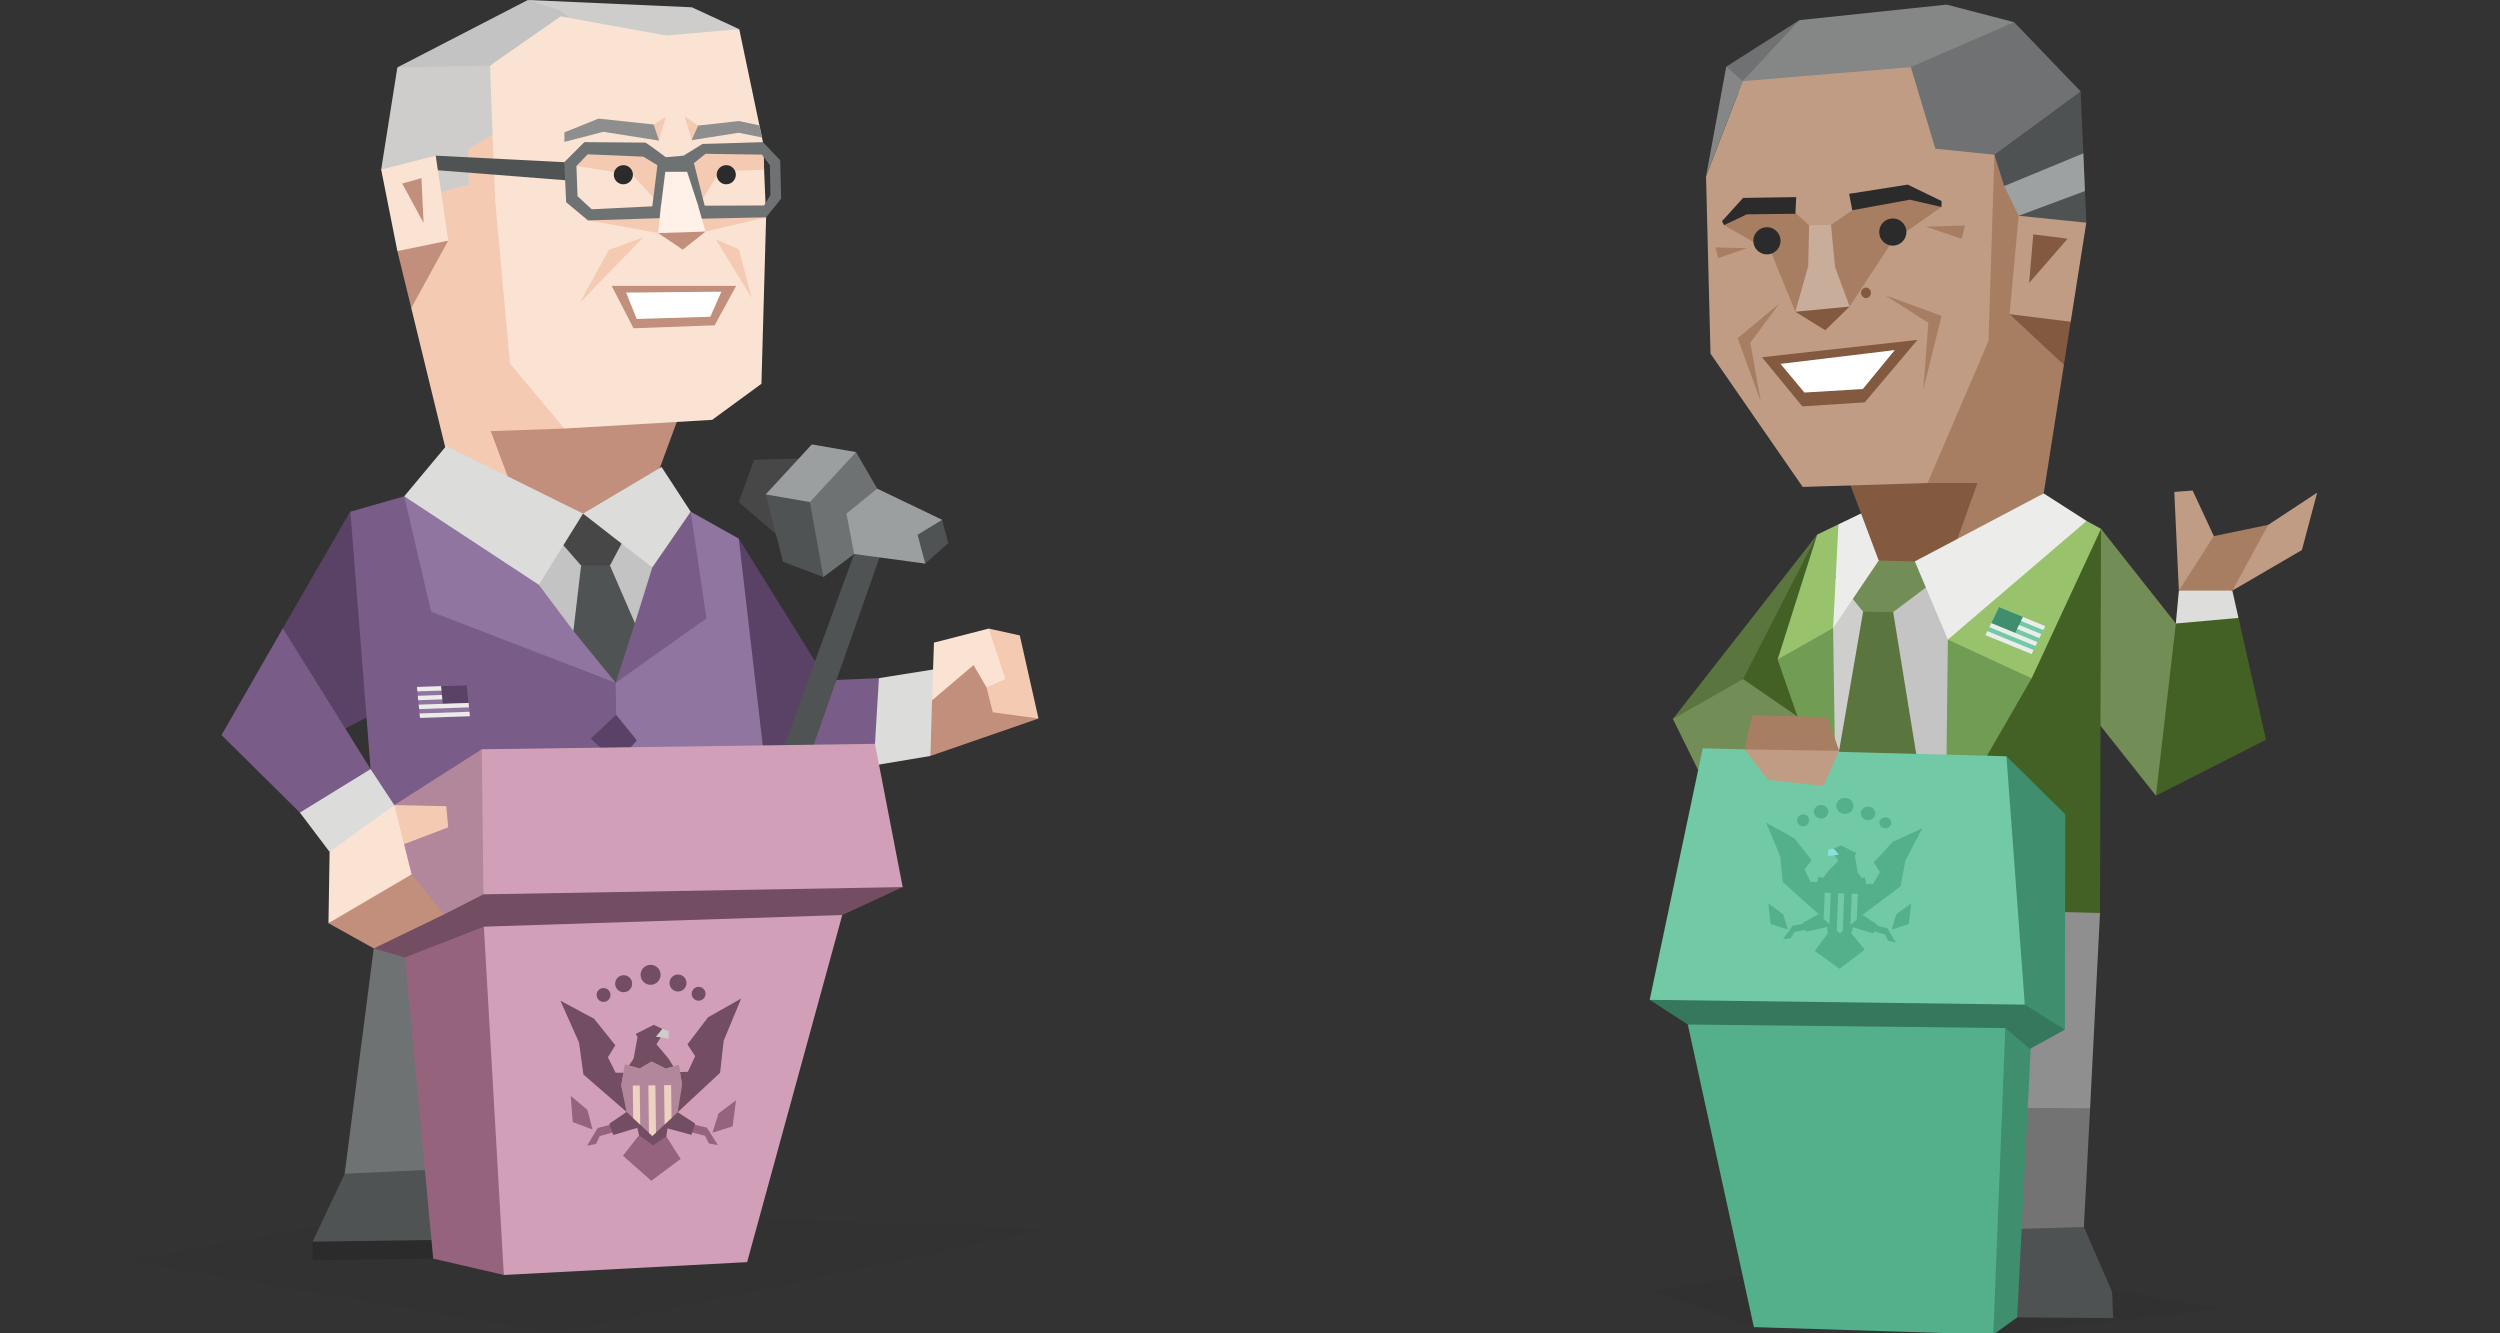 <svg width="375" height="200" viewBox="0 0 375 200" fill="none" xmlns="http://www.w3.org/2000/svg">
<rect x="0" y="0" width="375" height="200" fill="#333333" stroke="none"/>
<g clip-path="url(#clip0)">
<path fill-rule="evenodd" clip-rule="evenodd" d="M313.515 166.23L315 136.95L309.775 129.485L299.6 137.075L301.62 166.175L304.575 173.88L313.515 166.23Z" fill="#8F8F8F"/>
<path opacity="0.15" fill-rule="evenodd" clip-rule="evenodd" d="M247.805 193.65L287.94 187.025L308.505 192.045L333.46 196.37L298.995 200.19L263.08 199.065L247.805 193.65Z" fill="#2B2B2B"/>
<path fill-rule="evenodd" clip-rule="evenodd" d="M313.41 106.765L323.39 119.355L328.895 107.595L326.375 93.525L315.155 79.325L306.7 92.395L313.41 106.765Z" fill="#738D57"/>
<path fill-rule="evenodd" clip-rule="evenodd" d="M312.585 184.04L316.815 193.8L315.315 194.59L300.04 194.72L298.75 194.04L301.775 184.365L310.195 176.355L312.585 184.04Z" fill="#4F5253"/>
<path fill-rule="evenodd" clip-rule="evenodd" d="M313.515 166.23L312.585 184.04L307.155 184.205L301.775 184.37L301.62 166.175L313.515 166.23Z" fill="#737373"/>
<path fill-rule="evenodd" clip-rule="evenodd" d="M297.595 197.57L316.965 197.715L316.815 193.8L297.45 193.655L297.595 197.57Z" fill="#4F5253"/>
<path fill-rule="evenodd" clip-rule="evenodd" d="M275.045 98.895L272.585 80.18L250.935 107.845L267.51 120.365L275.045 98.895Z" fill="#5A753D"/>
<path fill-rule="evenodd" clip-rule="evenodd" d="M295.525 87.27C295.525 87.27 295.525 87.3 295.5 87.315C295.475 87.33 295.5 87.25 295.525 87.27ZM277 122.23L281.265 127.035L299.39 124.5C299.39 124.5 297.61 108.33 296.46 97.3V97.25V97.03L296.435 96.76L296.405 96.495L296.38 96.25C295.835 91.005 295.465 87.175 295.555 87.29C295.455 87.165 293.115 84.085 289.62 84.67C287.67 85 284.93 89.17 282.97 89.605L283.82 90.34C280.045 91.21 276.82 91.92 276.82 91.92L276.975 115.64L276.91 116.205L276.98 116.31L277 122.23Z" fill="#C4C4C4"/>
<path fill-rule="evenodd" clip-rule="evenodd" d="M268.61 121.18L272.975 125.585L274.215 125.63L275.215 126.515L275.165 125.665L280.665 125.86L280.615 121.68L281.615 90.615V90.355H281.58H281.54L281.49 90.33L281.435 90.3L281.37 90.27L281.3 90.23L281.22 90.185L281.135 90.14L281.04 90.09L280.94 90.04L280.835 89.98L280.72 89.925L280.605 89.865L280.48 89.8L280.35 89.735L280.22 89.665L280.08 89.59L279.94 89.52L279.795 89.445L279.645 89.365L279.495 89.285L279.34 89.205L279.18 89.125L279 89L278.84 88.92L278.675 88.835L278.51 88.75L278.34 88.665L278.175 88.58L278.005 88.495L277.835 88.41L277.67 88.325L277.5 88.245L277.33 88.16L277.165 88.075L277 87.99L276.84 87.91L276.68 87.83L276.515 87.75L276.355 87.67L276.2 87.595L276.045 87.52L275.895 87.45L275.75 87.38L275.61 87.31L275.47 87.245L275.335 87.185L275.205 87.125L275.08 87.065L274.96 87.01L274.84 86.96L274.73 86.915L274.625 86.87L274.525 86.83L274.435 86.795L274.35 86.765L274.27 86.735L274.2 86.71H274.14H274.08H274.035C274.021 86.705 274.005 86.705 273.99 86.71H273.94H273.89L273.83 86.745C273.795 86.78 273.75 86.815 273.71 86.86L273.64 86.935L273.575 87.02L273.5 87.115C273.4 87.25 273.295 87.41 273.185 87.615L273.015 87.905L272.835 88.22L272.745 88.385L272.65 88.56L272.46 88.93L272.27 89.315L272.17 89.515L271.975 89.92L271.775 90.34L271.68 90.555L271.385 91.2C271.22 91.56 271.06 91.92 270.91 92.27L270.815 92.48L270.725 92.685L270.64 92.89L270.475 93.285L270.085 94.2C269.685 95.155 269.425 95.81 269.425 95.81L268.61 121.18Z" fill="#CECECD"/>
<path fill-rule="evenodd" clip-rule="evenodd" d="M269.655 123.36L272.13 124L291.855 124.09L293.045 126.085L291.805 128.4L271.98 127.86L269.655 123.36Z" fill="#2B2B2B"/>
<path fill-rule="evenodd" clip-rule="evenodd" d="M295.275 110.06L291.855 124.09L291.805 128.4L304.235 136.665L315 136.95L315.15 79.325L295.275 110.06Z" fill="#446125"/>
<path fill-rule="evenodd" clip-rule="evenodd" d="M272.585 80.18L261.46 101.87L265.14 124.405L271.98 127.86L272.13 124L272.585 80.18Z" fill="#446125"/>
<path fill-rule="evenodd" clip-rule="evenodd" d="M281.35 88.765L279.465 91.765L275.25 116.19L280.655 121.685L287.89 115.915L283.975 91.81L281.35 88.765Z" fill="#5A753D"/>
<path fill-rule="evenodd" clip-rule="evenodd" d="M273.43 92.38L274.965 94.2L275.41 124.07L266.645 98.92L273.43 92.38Z" fill="#709D53"/>
<path fill-rule="evenodd" clip-rule="evenodd" d="M276.9 83.755L275.77 78.65L272.585 80.18L266.645 98.92L274.965 94.2L276.9 83.755Z" fill="#99C26D"/>
<path fill-rule="evenodd" clip-rule="evenodd" d="M292.25 89.675L292.18 95.94L296.32 102.845L304.745 101.75L315.155 79.325L312.995 78.145L292.25 89.675Z" fill="#99C26D"/>
<path fill-rule="evenodd" clip-rule="evenodd" d="M275.255 86.545L279.465 91.765L283.975 91.81L291.76 85.955L279.565 80.915L275.255 86.545Z" fill="#738D57"/>
<path fill-rule="evenodd" clip-rule="evenodd" d="M283.75 83.24L281.81 84.085L274.965 94.2L275.77 78.65L279.97 76.625L283.75 83.24Z" fill="#ECECEB"/>
<path fill-rule="evenodd" clip-rule="evenodd" d="M275.74 67.925L281.81 84.085L287.225 84.205L289.005 84.61L299.285 78.62L303.755 64.22L275.74 67.925Z" fill="#835940"/>
<path fill-rule="evenodd" clip-rule="evenodd" d="M289.135 72.45L296.625 72.455L291.87 85.69L306.555 74.01L309.585 54.725L306.28 14.61L292.265 19.28L289.135 72.45Z" fill="#A77E62"/>
<path fill-rule="evenodd" clip-rule="evenodd" d="M306.625 45.375L301.44 47.13L309.585 54.725L310.605 48.26L306.625 45.375Z" fill="#835940"/>
<path fill-rule="evenodd" clip-rule="evenodd" d="M307.93 28.63L312.945 33.405L310.605 48.26L301.44 47.13L302.795 32.365L307.93 28.63Z" fill="#C09C84"/>
<path fill-rule="evenodd" clip-rule="evenodd" d="M301.585 11.8L312.1 13.715L312.945 33.405L302.795 32.365L306.595 27.685L300.625 27.91L299.16 23.21L301.585 11.8Z" fill="#4F5253"/>
<path fill-rule="evenodd" clip-rule="evenodd" d="M312.5 23L312.74 28.66L302.795 32.365L300.625 27.91L312.5 23Z" fill="#9DA1A2"/>
<path fill-rule="evenodd" clip-rule="evenodd" d="M302.115 3.325L312.1 13.715L299.16 23.21L290.3 25.255L284.79 19.885L281.645 10.48L288.77 5.855L302.115 3.325Z" fill="#6F7173"/>
<path fill-rule="evenodd" clip-rule="evenodd" d="M259.75 14L260.67 10.345L269.95 3.015L291.995 0.69L293.15 5.13L286.625 10.065L259.75 14Z" fill="#858686"/>
<path fill-rule="evenodd" clip-rule="evenodd" d="M260 11.74L258.935 10L269.935 3L261.405 12.175L260 11.74Z" fill="#6F7173"/>
<path fill-rule="evenodd" clip-rule="evenodd" d="M291.995 0.69L302.115 3.325L286.625 10.065L291.995 0.69Z" fill="#858686"/>
<path fill-rule="evenodd" clip-rule="evenodd" d="M255.905 26.465L256.575 53.04L270.405 73.04L289.135 72.45L298.275 51.145L299.16 23.21L290.3 22.305L286.625 10.065L261.405 12.175L255.905 26.465Z" fill="#C09C84"/>
<path fill-rule="evenodd" clip-rule="evenodd" d="M255.905 26.465L261.405 12.175L258.935 10L255.905 26.465Z" fill="#858686"/>
<path fill-rule="evenodd" clip-rule="evenodd" d="M304.99 35.155L310.14 35.805L304.37 42.44L304.99 35.155Z" fill="#835940"/>
<path fill-rule="evenodd" clip-rule="evenodd" d="M306.55 74.01L287.225 84.205L292.18 95.94L312.995 78.145L306.55 74.01Z" fill="#ECECEB"/>
<path fill-rule="evenodd" clip-rule="evenodd" d="M292.18 95.94L291.855 124.09L304.745 101.75L292.18 95.94Z" fill="#709D53"/>
<path fill-rule="evenodd" clip-rule="evenodd" d="M299.865 91.08L306.79 93.92L304.74 98.11L297.815 95.27L299.865 91.08Z" fill="#72C9A6"/>
<path fill-rule="evenodd" clip-rule="evenodd" d="M303.445 92.545L299.865 91.08L298.695 93.475L302.275 94.94L303.445 92.545Z" fill="#3F8F6F"/>
<path fill-rule="evenodd" clip-rule="evenodd" d="M303.445 92.545L306.79 93.92L306.495 94.515L303.15 93.145L303.445 92.545Z" fill="#ECECEB"/>
<path fill-rule="evenodd" clip-rule="evenodd" d="M302.565 94.345L305.91 95.715L306.205 95.115L302.86 93.745L302.565 94.345Z" fill="#ECECEB"/>
<path fill-rule="evenodd" clip-rule="evenodd" d="M298.405 94.075L305.325 96.91L305.62 96.315L298.695 93.475L298.405 94.075Z" fill="#ECECEB"/>
<path fill-rule="evenodd" clip-rule="evenodd" d="M297.815 95.27L304.74 98.11L305.035 97.51L298.11 94.67L297.815 95.27Z" fill="#ECECEB"/>
<path fill-rule="evenodd" clip-rule="evenodd" d="M261.46 101.87L250.935 107.845L259.015 124.205L269.59 107.45L261.46 101.87Z" fill="#738D57"/>
<path fill-rule="evenodd" clip-rule="evenodd" d="M339.895 110.955L323.39 119.355L326.375 93.525L331.185 91.635L335.77 92.685L339.895 110.955Z" fill="#446125"/>
<path fill-rule="evenodd" clip-rule="evenodd" d="M326.83 88.59L326.375 93.525L335.77 92.685L334.85 88.59L330.5 87.335L326.83 88.59Z" fill="#DDDDDC"/>
<path fill-rule="evenodd" clip-rule="evenodd" d="M326.145 73.79L326.83 88.59L331.3 85.865L332.075 80.415L328.895 73.58L326.145 73.79Z" fill="#C09C84"/>
<path fill-rule="evenodd" clip-rule="evenodd" d="M339.665 81.77L334.85 88.59H326.83L332.075 80.415L340.24 78.725L339.665 81.77Z" fill="#A77E62"/>
<path fill-rule="evenodd" clip-rule="evenodd" d="M347.575 73.895L340.24 78.725L334.85 88.59L345.285 82.505L347.575 73.895Z" fill="#C09C84"/>
<path fill-rule="evenodd" clip-rule="evenodd" d="M294.53 143.08L272.13 184.865L273.77 166.85L281.69 139.075L285.625 134.84L294.53 143.08Z" fill="#474747"/>
<path fill-rule="evenodd" clip-rule="evenodd" d="M305.895 131.595L302.58 197.61L298.995 200.19L297.18 190.62L299.815 132.35L301.9 129.58L304.28 129.565L305.895 131.595Z" fill="#3F8F6F"/>
<path fill-rule="evenodd" clip-rule="evenodd" d="M295.885 127.89L300.795 154.21L298.995 200.19L263.08 199.065L253.17 153.675L258.755 152.46L295.885 127.89Z" fill="#54B08B"/>
<path fill-rule="evenodd" clip-rule="evenodd" d="M304.495 157.335L309.735 154.45L303.815 148.565L250.185 148.195L247.455 149.975L253.17 153.675L300.795 154.21L304.495 157.335Z" fill="#35785D"/>
<path fill-rule="evenodd" clip-rule="evenodd" d="M309.785 122.15L300.965 113.44L298.64 119.115L303.72 150.695L309.735 154.45L309.785 122.15Z" fill="#3F8F6F"/>
<path fill-rule="evenodd" clip-rule="evenodd" d="M255.41 112.245L247.455 149.975L303.72 150.695L300.965 113.44L255.41 112.245Z" fill="#72C9A6"/>
<path fill-rule="evenodd" clip-rule="evenodd" d="M261.685 112.41L265.155 116.975L273.515 117.885L275.87 112.62L269.215 110.24L261.685 112.41Z" fill="#C09C84"/>
<path fill-rule="evenodd" clip-rule="evenodd" d="M262.84 107.295L274.11 107.555L275.87 112.62L261.685 112.41L262.84 107.295Z" fill="#A77E62"/>
<path fill-rule="evenodd" clip-rule="evenodd" d="M271.19 138.41L268.92 138.84L267.43 140.88L268.605 140.72L269.135 139.815L271.49 139.32L271.19 138.41Z" fill="#54B08B"/>
<path fill-rule="evenodd" clip-rule="evenodd" d="M273.43 136.325C273.265 136.325 272.765 137.115 272.765 137.115L270.46 138.405L270.895 139.77C270.895 139.77 275.2 138.77 275.435 138.77C275.67 138.77 273.435 136.3 273.435 136.3" fill="#54B08B"/>
<path fill-rule="evenodd" clip-rule="evenodd" d="M274.515 139.82L274.155 140.01L272.215 142.645L275.94 145.33L279.705 142.44L277.69 139.965L274.515 139.82Z" fill="#54B08B"/>
<path fill-rule="evenodd" clip-rule="evenodd" d="M274 138.79L274.16 140.01L275.87 141.115L277.695 139.965L278.105 138.575C278.105 138.575 274.03 138.495 274.105 138.43C274.18 138.365 274.01 138.79 274.01 138.79" fill="#54B08B"/>
<path fill-rule="evenodd" clip-rule="evenodd" d="M280.85 138.635L283.075 139.23L284.39 141.37L283.225 141.125L282.775 140.185L280.47 139.525L280.85 138.635Z" fill="#54B08B"/>
<path fill-rule="evenodd" clip-rule="evenodd" d="M278.79 136.395C278.955 136.395 279.39 137.23 279.39 137.23L281.575 138.685L281.025 140.02C281.025 140.02 276.815 138.73 276.585 138.72C276.355 138.71 278.79 136.395 278.79 136.395" fill="#54B08B"/>
<path fill-rule="evenodd" clip-rule="evenodd" d="M279.715 132.59L280.945 132.61L281.99 130.805L281.07 129.355L283.92 126.27L288.34 124.24L285.785 129.15L285.11 132.92L279.39 137.23L279.205 135.24L279.715 132.59Z" fill="#54B08B"/>
<path fill-rule="evenodd" clip-rule="evenodd" d="M272.805 132.34L271.58 132.275L270.685 130.4L271.73 129.02L269.155 125.74L264.92 123.4L267.045 128.475L267.4 132.285L272.765 137.115L273.09 135.025L272.805 132.34Z" fill="#54B08B"/>
<path fill-rule="evenodd" clip-rule="evenodd" d="M275.12 130.235L274.16 130.74L273.19 132.055L278.73 132.65L279.245 131.72L278.655 130.865L277.535 129.86L275.12 130.235Z" fill="#54B08B"/>
<path fill-rule="evenodd" clip-rule="evenodd" d="M275.135 127.715L275.035 127.26L276.155 126.81L278.485 127.955L278.225 128.29L278.655 130.865L277.42 130.425L276.49 130.735L275.735 130.43L274.16 130.74L275.74 129.11L275.125 128.145L275.135 127.715Z" fill="#54B08B"/>
<path fill-rule="evenodd" clip-rule="evenodd" d="M272.885 133.105L272.28 133.855L272.765 137.115L275.965 140.005L279.39 137.23L280.175 134.125L278.88 133.075L272.885 133.105Z" fill="#54B08B"/>
<path fill-rule="evenodd" clip-rule="evenodd" d="M277.57 138.71L278.51 137.945L278.69 133.72L277.785 133.69L277.57 138.71ZM275.5 139.58L275.97 140.005L276.405 139.655L276.66 133.655L275.755 133.62L275.5 139.58ZM273.545 137.81L274.415 138.6L274.63 133.575L273.725 133.545L273.545 137.81Z" fill="#72C9A6"/>
<path fill-rule="evenodd" clip-rule="evenodd" d="M272.77 131.485L272.28 133.855L280.175 134.14V134.125L279.76 131.605L277.84 132.04L276.325 131.17L274.46 131.96L272.77 131.485Z" fill="#54B08B"/>
<path fill-rule="evenodd" clip-rule="evenodd" d="M275.035 127.26L274.205 127.49L274.19 128.4L275.84 128.205L275.035 127.26Z" fill="#8CE0DC"/>
<path fill-rule="evenodd" clip-rule="evenodd" d="M273.205 120.755C273.343 120.754 273.481 120.78 273.609 120.832C273.737 120.884 273.854 120.962 273.952 121.059C274.05 121.157 274.128 121.273 274.181 121.401C274.234 121.529 274.261 121.667 274.26 121.805C274.234 122.083 274.101 122.34 273.887 122.521C273.674 122.701 273.399 122.791 273.12 122.77C272.841 122.771 272.573 122.662 272.374 122.466C272.176 122.27 272.063 122.004 272.06 121.725C272.085 121.445 272.22 121.187 272.434 121.006C272.648 120.824 272.925 120.734 273.205 120.755V120.755ZM280.25 121.01C280.112 120.998 279.973 121.014 279.84 121.056C279.708 121.099 279.586 121.166 279.48 121.256C279.374 121.346 279.287 121.455 279.223 121.579C279.16 121.702 279.121 121.837 279.11 121.975C279.11 122.113 279.137 122.25 279.19 122.377C279.244 122.505 279.321 122.62 279.42 122.717C279.518 122.815 279.634 122.891 279.762 122.943C279.89 122.995 280.027 123.021 280.165 123.02C280.444 123.042 280.72 122.953 280.934 122.772C281.147 122.592 281.281 122.334 281.305 122.055C281.306 121.916 281.28 121.778 281.227 121.65C281.175 121.521 281.097 121.404 280.999 121.306C280.901 121.208 280.784 121.13 280.655 121.078C280.527 121.025 280.389 120.999 280.25 121V121.01ZM282.835 122.595C282.606 122.578 282.38 122.652 282.205 122.801C282.03 122.95 281.92 123.161 281.9 123.39C281.9 123.503 281.922 123.615 281.966 123.719C282.01 123.823 282.074 123.917 282.154 123.996C282.235 124.076 282.33 124.138 282.435 124.18C282.54 124.221 282.652 124.242 282.765 124.24C282.993 124.258 283.219 124.185 283.393 124.037C283.567 123.889 283.676 123.678 283.695 123.45C283.695 123.337 283.673 123.226 283.629 123.122C283.586 123.018 283.523 122.923 283.443 122.844C283.363 122.764 283.268 122.701 283.164 122.659C283.059 122.616 282.948 122.594 282.835 122.595V122.595ZM270.5 122.155C270.613 122.154 270.724 122.176 270.829 122.219C270.933 122.261 271.028 122.324 271.108 122.404C271.188 122.483 271.251 122.578 271.294 122.682C271.338 122.786 271.36 122.897 271.36 123.01C271.369 123.191 271.323 123.371 271.228 123.526C271.132 123.68 270.993 123.803 270.827 123.876C270.661 123.95 270.477 123.972 270.298 123.939C270.12 123.906 269.955 123.82 269.826 123.692C269.698 123.564 269.611 123.4 269.577 123.222C269.543 123.044 269.564 122.859 269.637 122.693C269.71 122.527 269.831 122.386 269.985 122.29C270.139 122.194 270.319 122.147 270.5 122.155V122.155ZM276.785 119.69C276.948 119.689 277.11 119.72 277.261 119.781C277.412 119.843 277.549 119.933 277.665 120.048C277.78 120.163 277.872 120.3 277.935 120.45C277.998 120.601 278.03 120.762 278.03 120.925C278.002 121.256 277.844 121.561 277.591 121.776C277.338 121.991 277.011 122.096 276.68 122.07C276.517 122.071 276.355 122.039 276.204 121.977C276.053 121.915 275.916 121.824 275.8 121.709C275.684 121.593 275.592 121.456 275.53 121.306C275.467 121.155 275.435 120.993 275.435 120.83C275.464 120.501 275.622 120.197 275.874 119.984C276.125 119.771 276.451 119.665 276.78 119.69H276.785Z" fill="#54B08B"/>
<path fill-rule="evenodd" clip-rule="evenodd" d="M265.24 135.505L265.59 138.605L268.185 139.43L267.46 137.115L265.24 135.505Z" fill="#54B08B"/>
<path fill-rule="evenodd" clip-rule="evenodd" d="M286.68 135.505L286.325 138.605L283.735 139.43L284.46 137.115L286.68 135.505Z" fill="#54B08B"/>
<path fill-rule="evenodd" clip-rule="evenodd" d="M262.04 30.74L258.605 33.77L265.655 37.835L269.295 46.76L272.715 42.845L277.445 45.98L283.84 36.215L291.225 31.05L285.73 28.815L277.845 31.535L274.645 33.725L273.425 35.615L271.365 33.81L269.31 31.92L262.04 30.74Z" fill="#A77E62"/>
<path fill-rule="evenodd" clip-rule="evenodd" d="M271.02 44.73L269.295 46.76L273.79 49.545L277.445 45.98L271.02 44.73Z" fill="#835940"/>
<path fill-rule="evenodd" clip-rule="evenodd" d="M264.3 53.585L270.345 60.955L279.71 60.355L287.625 50.98L264.3 53.585Z" fill="#835940"/>
<path fill-rule="evenodd" clip-rule="evenodd" d="M277.365 29.075L277.845 31.535L286.475 29.955L291.225 31.05V30.15L286.145 27.69L277.365 29.075Z" fill="#2B2B2B"/>
<path fill-rule="evenodd" clip-rule="evenodd" d="M269.435 29.565L261.465 29.685L258.3 33.18L258.605 33.77L262.025 32.15L269.305 32.065L269.435 29.565Z" fill="#2B2B2B"/>
<path fill-rule="evenodd" clip-rule="evenodd" d="M271.365 33.81L271.235 39.92L269.295 46.76L277.445 45.98L275.26 40.065L274.645 33.725L271.365 33.81Z" fill="#C9AD9B"/>
<path fill-rule="evenodd" clip-rule="evenodd" d="M267.075 54.58L284.22 52.51L279.42 58.355L270.66 58.88L267.075 54.58Z" fill="white"/>
<path fill-rule="evenodd" clip-rule="evenodd" d="M282.77 44.285L289.25 48.42L288.5 58.435L291.23 47.375L282.77 44.285Z" fill="#A77E62"/>
<path fill-rule="evenodd" clip-rule="evenodd" d="M266.865 45.575L262.55 51.405L264.12 60.26L260.64 50.72L266.865 45.575Z" fill="#A77E62"/>
<path fill-rule="evenodd" clip-rule="evenodd" d="M279.9 43.125C280.102 43.141 280.29 43.232 280.428 43.381C280.565 43.53 280.642 43.725 280.642 43.928C280.642 44.13 280.565 44.325 280.428 44.474C280.29 44.623 280.102 44.714 279.9 44.73C279.698 44.714 279.51 44.623 279.372 44.474C279.235 44.325 279.158 44.13 279.158 43.928C279.158 43.725 279.235 43.53 279.372 43.381C279.51 43.232 279.698 43.141 279.9 43.125Z" fill="#835940"/>
<path fill-rule="evenodd" clip-rule="evenodd" d="M265.045 34.08C265.448 34.081 265.843 34.202 266.178 34.427C266.512 34.652 266.773 34.971 266.927 35.344C267.08 35.717 267.12 36.127 267.04 36.523C266.96 36.918 266.765 37.281 266.479 37.566C266.193 37.851 265.829 38.044 265.433 38.122C265.037 38.2 264.627 38.158 264.255 38.003C263.882 37.847 263.564 37.585 263.341 37.249C263.118 36.913 262.999 36.519 263 36.115C263 35.575 263.214 35.058 263.596 34.676C263.978 34.294 264.495 34.08 265.035 34.08" fill="#2B2B2B"/>
<path fill-rule="evenodd" clip-rule="evenodd" d="M283.915 32.765C284.319 32.764 284.714 32.883 285.05 33.107C285.386 33.331 285.649 33.649 285.804 34.022C285.959 34.395 285.999 34.806 285.921 35.202C285.842 35.598 285.648 35.962 285.362 36.248C285.077 36.533 284.713 36.727 284.317 36.806C283.92 36.885 283.51 36.844 283.137 36.689C282.764 36.534 282.445 36.272 282.222 35.935C281.998 35.599 281.879 35.204 281.88 34.8C281.881 34.261 282.096 33.744 282.477 33.362C282.859 32.981 283.376 32.766 283.915 32.765" fill="#2B2B2B"/>
<path fill-rule="evenodd" clip-rule="evenodd" d="M288.87 34L294.765 33.825L294.245 35.82L288.87 34Z" fill="#A77E62"/>
<path fill-rule="evenodd" clip-rule="evenodd" d="M262.05 37.24L257.305 37.1L257.725 38.705L262.05 37.24Z" fill="#A77E62"/>
</g>
<path fill-rule="evenodd" clip-rule="evenodd" d="M103.78 1.095L79.175 0L84.095 2.46L99.265 6.97L110.885 4.375L103.78 1.095Z" fill="#CECDCC"/>
<path opacity="0.1" fill-rule="evenodd" clip-rule="evenodd" d="M18.795 189.125L83.225 200L157.205 184.37L113.875 182.71L48.025 183.84L18.795 189.125Z" fill="#2B2B2B"/>
<path fill-rule="evenodd" clip-rule="evenodd" d="M113.12 68.965L119.815 68.78L116.38 80.105L110.815 75.31L113.12 68.965Z" fill="#474748"/>
<path fill-rule="evenodd" clip-rule="evenodd" d="M125.475 101.995L131.84 101.72L141.145 110.435L131.46 114.68L119.35 118.775L119.755 111.65L125.475 101.995Z" fill="#795D88"/>
<path fill-rule="evenodd" clip-rule="evenodd" d="M110.815 80.79L109.375 83.965L113.435 118.46L116.87 120.88L123.565 101.27L110.815 80.79Z" fill="#594265"/>
<path fill-rule="evenodd" clip-rule="evenodd" d="M46.885 186.25L53.13 187.985L69.62 186.89L64.08 174.8L56.305 174.34L51.7 176.06L46.885 186.25Z" fill="#4F5353"/>
<path fill-rule="evenodd" clip-rule="evenodd" d="M68.595 188.735L46.885 189.05V186.25L68.56 185.94L69.62 186.89L68.595 188.735Z" fill="#2B2B2B"/>
<path fill-rule="evenodd" clip-rule="evenodd" d="M51.7 176.06L64.125 175.48L69.105 143.815L56.305 140.375L51.7 176.06Z" fill="#6F7273"/>
<path fill-rule="evenodd" clip-rule="evenodd" d="M75.575 191.245L64.98 188.79L60.735 143.615L62.075 142.56L79.71 131.74L81.28 188.095L75.575 191.245Z" fill="#95637C"/>
<path fill-rule="evenodd" clip-rule="evenodd" d="M112.065 189.32L75.575 191.245L72.58 139L79.09 136.79L124.32 135.24L126.34 137.255L112.065 189.32Z" fill="#D1A0B8"/>
<path fill-rule="evenodd" clip-rule="evenodd" d="M60.735 143.615L72.58 139L126.34 137.255L135.405 133.065L132.52 129.605L72.745 121.05L56.065 142.26L60.735 143.615Z" fill="#734D61"/>
<path fill-rule="evenodd" clip-rule="evenodd" d="M116.87 120.88L119.505 118.985L131.93 83.615L130.715 81.655L128.12 83.1L115.195 118.555L116.87 120.88Z" fill="#4F5353"/>
<path fill-rule="evenodd" clip-rule="evenodd" d="M131.58 73.295L127.01 75.195L125.67 79.06L128.12 83.1L138.79 84.54L141.32 77.97L131.58 73.295Z" fill="#9B9FA0"/>
<path fill-rule="evenodd" clip-rule="evenodd" d="M128.405 67.815L124.655 68.965L119.18 74.735L121.195 82.81L123.505 86.56L128.12 83.1L126.965 77.04L131.58 73.295L128.405 67.815Z" fill="#6F7273"/>
<path fill-rule="evenodd" clip-rule="evenodd" d="M117.45 84.25L123.505 86.56L121.485 75.31L118.6 73.58L114.855 74.16L117.45 84.25Z" fill="#4F5353"/>
<path fill-rule="evenodd" clip-rule="evenodd" d="M121.775 66.66L114.855 74.16L121.485 75.31L128.405 67.815L121.775 66.66Z" fill="#9B9FA0"/>
<path fill-rule="evenodd" clip-rule="evenodd" d="M52.565 76.67L42.42 94.25L36.585 111.48L48.995 110.76L54.98 107.625L57.175 90.31L52.565 76.67Z" fill="#594265"/>
<path fill-rule="evenodd" clip-rule="evenodd" d="M33.23 110.26L44.985 121.89L51.285 127.365L55.585 115.365L42.42 94.25L33.23 110.26Z" fill="#795D88"/>
<path fill-rule="evenodd" clip-rule="evenodd" d="M52.56 76.755L56.53 127.38L75.345 119.15L94.665 119.435V104.73L92.81 101.01L67.555 89.73L60.635 74.445L52.56 76.755Z" fill="#795D88"/>
<path fill-rule="evenodd" clip-rule="evenodd" d="M103.605 76.755L110.815 80.79L115.195 118.555L112.835 120.59L94.665 119.435L92.555 117.355L92.355 102.42L102.45 89.73L103.605 76.755Z" fill="#8F759F"/>
<path fill-rule="evenodd" clip-rule="evenodd" d="M88.61 110.785L92.42 107.215L95.53 111.075L92.52 114.425L88.61 110.785Z" fill="#594265"/>
<path fill-rule="evenodd" clip-rule="evenodd" d="M64.67 91.75L60.635 74.445L82.55 84.25L92.355 102.42L64.67 91.75Z" fill="#8F759F"/>
<path fill-rule="evenodd" clip-rule="evenodd" d="M105.965 92.75L92.355 102.42L95.82 83.1L103.605 76.755L105.965 92.75Z" fill="#795D88"/>
<path fill-rule="evenodd" clip-rule="evenodd" d="M80.82 87.715L81.11 82.52L84.86 80.5L92.645 80.79L95.53 81.37L97.84 85.12L95.24 93.48L86.01 94.635L80.82 87.715Z" fill="#C3C3C3"/>
<path fill-rule="evenodd" clip-rule="evenodd" d="M92.355 102.42L86.01 94.635L87.165 84.83L89.76 83.675L91.495 84.83L95.24 93.48L92.355 102.42Z" fill="#4F5353"/>
<path fill-rule="evenodd" clip-rule="evenodd" d="M68.515 61.775L71.795 71.345L87.65 77.355L98.455 71.6L101.52 63.285L105.83 55.53L81.71 46.82L68.515 61.775Z" fill="#C18F7C"/>
<path fill-rule="evenodd" clip-rule="evenodd" d="M83.13 80.215L87.165 84.83H91.495L94.09 79.925L87.455 77.04L83.13 80.215Z" fill="#474748"/>
<path fill-rule="evenodd" clip-rule="evenodd" d="M61.69 46.205L67.16 68.64L77.32 74.565L73.61 64.67L84.66 64.28L76.99 30.34L75.215 19.405L63.985 20.025L61.69 46.205Z" fill="#F4CAB2"/>
<path fill-rule="evenodd" clip-rule="evenodd" d="M63.905 29.44L70.32 27.645L70.235 22.36L75.215 19.405L73.495 9.84L71.66 6.97L59.605 10.11L57.175 25.435L63.905 29.44Z" fill="#CECDCC"/>
<path fill-rule="evenodd" clip-rule="evenodd" d="M61.69 46.205L67.23 36.09H62.66L59.605 37.665L61.69 46.205Z" fill="#C18F7C"/>
<path fill-rule="evenodd" clip-rule="evenodd" d="M57.175 25.435L65.365 23.35L67.23 36.09L59.605 37.665L57.175 25.435Z" fill="#FBE3D4"/>
<path fill-rule="evenodd" clip-rule="evenodd" d="M60.33 27.53L63.22 26.71L63.535 33.435L60.33 27.53Z" fill="#C18F7C"/>
<path fill-rule="evenodd" clip-rule="evenodd" d="M79.175 0L59.605 10.11L73.495 9.84L81.365 6.285L85.19 2.46L83.825 1.505L79.175 0Z" fill="#C3C3C3"/>
<path fill-rule="evenodd" clip-rule="evenodd" d="M76.495 54.53L84.66 64.28L106.83 62.975L114.215 57.565L114.915 32.6L114.44 21.32L110.885 4.375L99.95 5.33L84.095 2.46L73.495 9.84L74.255 29.795L76.495 54.53Z" fill="#FBE3D4"/>
<path fill-rule="evenodd" clip-rule="evenodd" d="M96.145 19.095L98.855 21.095L99.87 17.53L98.045 18.675L96.145 19.095Z" fill="#F4CAB2"/>
<path fill-rule="evenodd" clip-rule="evenodd" d="M106.745 19.075L104.715 18.835L102.7 17.445L103.75 21.025L106.745 19.075Z" fill="#F4CAB2"/>
<path fill-rule="evenodd" clip-rule="evenodd" d="M102.14 36.08L105.83 34.735L114.915 32.6L114.06 31.945L98.4 32.18L88.705 32.33L88.13 33.02L98.72 34.96L102.14 36.08Z" fill="#F4CAB2"/>
<path fill-rule="evenodd" clip-rule="evenodd" d="M94.895 26.24L99.135 30.9L102.08 25.425L96.825 22.095L87.785 22.14L86 24.82L94.87 26.24H94.895ZM103.27 23.305L105.44 22.05L113.62 22L114.5 22.72L114.615 25.46L107.97 25.71L104.73 30.895L101.915 27.75L103.27 23.305Z" fill="#F4CAB2"/>
<path fill-rule="evenodd" clip-rule="evenodd" d="M84.66 19.855V21.285L90.51 19.77L98.855 21.095L98.045 18.675L89.77 17.79L84.66 19.855Z" fill="#8E8E8E"/>
<path fill-rule="evenodd" clip-rule="evenodd" d="M104.715 18.835L103.75 21.025L110.785 19.915L114.29 20.62L113.91 18.81L110.84 18.155L104.715 18.835Z" fill="#8E8E8E"/>
<path fill-rule="evenodd" clip-rule="evenodd" d="M95.03 49.24L91.755 42.885H110.42L107.195 48.795L95.03 49.24Z" fill="#C18F7C"/>
<path fill-rule="evenodd" clip-rule="evenodd" d="M93.92 43.885L95.51 47.845L106.55 47.51L108.205 43.755L93.92 43.885Z" fill="white"/>
<path fill-rule="evenodd" clip-rule="evenodd" d="M87.65 21.32L84.65 24.32L82.615 26.2L84.77 27.025L84.92 30.33L88.2 33.065L99.155 32.72L99.755 30.85L88.755 31.39L86.63 29.43L86.465 24.905L88.15 23.145L96.5 23.5L100.33 25.835L99.895 23.595C99.895 23.595 96.955 21.38 96.78 21.39C96.605 21.4 87.65 21.32 87.65 21.32Z" fill="#6F7273"/>
<path fill-rule="evenodd" clip-rule="evenodd" d="M114.44 21.32L117.035 24.055L117.17 29.795L114.915 32.6L104.96 32.81L103.745 30.86L114.61 30.82L115.57 29.235L115.485 24.775L114.29 23.195L105.83 23.07L101.5 26.535L102.525 23.35L105.38 21.59C105.575 21.605 114.44 21.32 114.44 21.32Z" fill="#6F7273"/>
<path fill-rule="evenodd" clip-rule="evenodd" d="M102.545 23.35L99.885 23.58L98.72 34.96L102.41 35.535L105.83 34.735L102.545 23.35Z" fill="#FFF0E8"/>
<path fill-rule="evenodd" clip-rule="evenodd" d="M102.41 37.45L98.72 34.96L105.83 34.735L102.41 37.45Z" fill="#C18F7C"/>
<path fill-rule="evenodd" clip-rule="evenodd" d="M66.935 66.89L60.635 74.445L80.82 87.715L87.455 77.04L66.935 66.89Z" fill="#DCDCDB"/>
<path fill-rule="evenodd" clip-rule="evenodd" d="M99.23 70.045L87.455 77.04L97.84 85.12L103.605 76.755L99.23 70.045Z" fill="#DCDCDB"/>
<path fill-rule="evenodd" clip-rule="evenodd" d="M59.14 120.76L49.99 132.205L66.595 137.165L72.515 134.15L74.765 117.59L72.27 112.39L59.14 120.76Z" fill="#B2879C"/>
<path fill-rule="evenodd" clip-rule="evenodd" d="M66.94 120.93L59.14 120.76L57.86 124.25L59.435 127.06L67.23 124.105L66.94 120.93Z" fill="#F4CAB2"/>
<path fill-rule="evenodd" clip-rule="evenodd" d="M49.44 127.785L49.27 138.48L58.725 134.345L61.74 131.155L59.14 120.76L51.89 123.64L49.44 127.785Z" fill="#FBE3D4"/>
<path fill-rule="evenodd" clip-rule="evenodd" d="M56.065 142.26L49.27 138.48L61.74 131.155L66.595 137.165L56.065 142.26Z" fill="#C18F7C"/>
<path fill-rule="evenodd" clip-rule="evenodd" d="M44.985 121.89L49.44 127.785L59.14 120.76L55.585 115.365L44.985 121.89Z" fill="#DCDCDB"/>
<path fill-rule="evenodd" clip-rule="evenodd" d="M137.635 80.215L141.32 77.97L142.235 81.47L138.79 84.54L137.635 80.215Z" fill="#4F5353"/>
<path fill-rule="evenodd" clip-rule="evenodd" d="M139.955 100.425L131.84 101.72L131.05 114.82L139.565 113.39L142.06 107.78L139.955 100.425Z" fill="#DCDCDB"/>
<path fill-rule="evenodd" clip-rule="evenodd" d="M131.245 111.575L72.27 112.39L72.515 134.15L135.405 133.065L131.245 111.575Z" fill="#D1A0B8"/>
<path fill-rule="evenodd" clip-rule="evenodd" d="M146.735 96.25L139.825 104.285L139.565 113.39L155.775 107.78L150.165 105.6L146.735 96.25Z" fill="#C18F7C"/>
<path fill-rule="evenodd" clip-rule="evenodd" d="M148.305 94.285L147.98 103.105L148.915 106.845L155.775 107.78L152.97 95.315L148.305 94.285Z" fill="#F4CAB2"/>
<path fill-rule="evenodd" clip-rule="evenodd" d="M140.095 96.395L139.8 105.055L146.03 99.76L147.98 103.105L150.79 101.86L148.305 94.285L140.095 96.395Z" fill="#FBE3D4"/>
<path fill-rule="evenodd" clip-rule="evenodd" d="M96.49 35.605L86.96 45.43L91.34 37.475L96.49 35.605Z" fill="#F4CAB2"/>
<path fill-rule="evenodd" clip-rule="evenodd" d="M107.38 35.9L112.78 44.75L110.825 37.39L107.38 35.9Z" fill="#F4CAB2"/>
<path fill-rule="evenodd" clip-rule="evenodd" d="M103.425 168.53L106.035 169.145L107.69 171.765L106.335 171.525L105.75 170.37L103.05 169.67L103.425 168.53Z" fill="#95637C"/>
<path fill-rule="evenodd" clip-rule="evenodd" d="M100.9 165.825C101.09 165.825 101.645 166.825 101.645 166.825L104.265 168.525L103.72 170.235C103.72 170.235 98.775 168.865 98.5 168.865C98.225 168.865 100.9 165.825 100.9 165.825Z" fill="#734D61"/>
<path fill-rule="evenodd" clip-rule="evenodd" d="M99.535 170.205L99.945 170.46L102.095 173.845L97.695 177.12L93.44 173.355L95.85 170.295L99.535 170.205Z" fill="#95637C"/>
<path fill-rule="evenodd" clip-rule="evenodd" d="M100.17 168.925L99.945 170.46L97.945 171.8L95.865 170.3L95.44 168.53C95.44 168.53 100.155 168.53 100.08 168.47C100.005 168.41 100.17 168.925 100.17 168.925Z" fill="#734D61"/>
<path fill-rule="evenodd" clip-rule="evenodd" d="M92.245 168.52L89.65 169.2L88.06 171.86L89.41 171.585L89.965 170.415L92.65 169.65L92.245 168.52Z" fill="#95637C"/>
<path fill-rule="evenodd" clip-rule="evenodd" d="M94.7 165.75C94.51 165.75 93.98 166.79 93.98 166.79L91.405 168.555L91.995 170.255C91.995 170.255 96.905 168.755 97.175 168.755C97.445 168.755 94.7 165.75 94.7 165.75Z" fill="#734D61"/>
<path fill-rule="evenodd" clip-rule="evenodd" d="M93.76 160.915L92.34 160.905L91.185 158.595L92.3 156.79L89.11 152.81L84.065 150.11L86.855 156.385L87.51 161.17L93.98 166.79L94.265 164.28L93.76 160.915Z" fill="#734D61"/>
<path fill-rule="evenodd" clip-rule="evenodd" d="M101.76 160.815L103.18 160.77L104.275 158.43L103.115 156.655L106.205 152.595L111.18 149.775L108.55 156.115L108.015 160.915L101.645 166.845L101.34 164.195L101.76 160.815Z" fill="#734D61"/>
<path fill-rule="evenodd" clip-rule="evenodd" d="M99.155 158.085L100.245 158.75L101.32 160.445L94.895 161.025L94.335 159.835L95.045 158.775L96.37 157.54L99.155 158.085Z" fill="#734D61"/>
<path fill-rule="evenodd" clip-rule="evenodd" d="M99.22 154.905L99.35 154.335L98.07 153.725L95.34 155.1L95.63 155.53L95.045 158.775L96.49 158.255L97.55 158.675L98.44 158.315L100.245 158.75L98.47 156.645L99.215 155.445L99.22 154.905Z" fill="#734D61"/>
<path fill-rule="evenodd" clip-rule="evenodd" d="M101.83 159.735L102.32 162.745L101.645 166.845L97.845 170.4L93.98 166.79L93.175 162.845L93.745 159.67L95.945 160.28L97.73 159.23L99.86 160.285L101.83 159.735Z" fill="#B2879C"/>
<path fill-rule="evenodd" clip-rule="evenodd" d="M100.73 167.7L99.69 168.67L99.615 162.32H100.66L100.73 167.715V167.7ZM98.405 169.875L97.845 170.4L97.345 169.94L97.25 162.35H98.3L98.395 169.89L98.405 169.875ZM96.035 168.71L94.975 167.71L94.91 162.37H95.955L96.035 168.71Z" fill="#EED2C1"/>
<path fill-rule="evenodd" clip-rule="evenodd" d="M101.83 159.735L102.32 162.745L93.175 162.86V162.845L93.745 159.67L95.945 160.28L97.73 159.23L99.86 160.285L101.83 159.735Z" fill="#B2879C"/>
<path fill-rule="evenodd" clip-rule="evenodd" d="M99.35 154.335L100.3 154.645L100.29 155.8L98.39 155.5L99.35 154.335Z" fill="#CECDCC"/>
<path fill-rule="evenodd" clip-rule="evenodd" d="M97.59 144.72C97.293 144.72 97.003 144.808 96.757 144.973C96.51 145.138 96.318 145.372 96.204 145.646C96.091 145.92 96.061 146.222 96.119 146.513C96.177 146.804 96.32 147.071 96.529 147.281C96.739 147.49 97.006 147.633 97.297 147.691C97.588 147.749 97.89 147.719 98.164 147.606C98.438 147.492 98.672 147.3 98.837 147.053C99.002 146.807 99.09 146.517 99.09 146.22C99.09 145.822 98.932 145.441 98.651 145.159C98.369 144.878 97.988 144.72 97.59 144.72ZM104.775 148.025C104.569 148.028 104.369 148.092 104.2 148.209C104.03 148.325 103.9 148.49 103.824 148.681C103.748 148.872 103.73 149.081 103.773 149.283C103.816 149.484 103.918 149.667 104.065 149.811C104.213 149.954 104.4 150.051 104.602 150.088C104.804 150.125 105.013 150.101 105.202 150.02C105.391 149.938 105.551 149.803 105.663 149.63C105.775 149.458 105.833 149.256 105.83 149.05C105.825 148.775 105.711 148.512 105.513 148.32C105.316 148.129 105.05 148.022 104.775 148.025ZM90.49 148.205C90.697 148.197 90.901 148.251 91.077 148.36C91.253 148.469 91.393 148.628 91.478 148.816C91.563 149.005 91.59 149.215 91.555 149.419C91.52 149.623 91.426 149.812 91.283 149.961C91.14 150.111 90.956 150.215 90.754 150.26C90.552 150.304 90.341 150.288 90.149 150.212C89.956 150.136 89.791 150.004 89.673 149.834C89.556 149.664 89.492 149.462 89.49 149.255C89.487 148.984 89.59 148.723 89.777 148.527C89.964 148.331 90.219 148.215 90.49 148.205ZM93.53 146.28C93.782 146.276 94.031 146.347 94.243 146.484C94.455 146.622 94.621 146.819 94.721 147.051C94.821 147.283 94.85 147.539 94.803 147.788C94.757 148.036 94.639 148.265 94.462 148.446C94.286 148.626 94.059 148.751 93.812 148.803C93.565 148.855 93.308 148.832 93.074 148.738C92.839 148.643 92.638 148.481 92.496 148.273C92.354 148.064 92.277 147.818 92.275 147.565C92.273 147.398 92.304 147.233 92.366 147.078C92.428 146.923 92.52 146.782 92.636 146.663C92.753 146.543 92.892 146.448 93.045 146.382C93.198 146.317 93.363 146.282 93.53 146.28ZM101.69 146.175C101.438 146.177 101.191 146.254 100.983 146.396C100.774 146.538 100.612 146.738 100.518 146.973C100.423 147.207 100.4 147.463 100.452 147.71C100.503 147.957 100.627 148.184 100.807 148.36C100.988 148.537 101.216 148.656 101.464 148.703C101.712 148.75 101.969 148.722 102.201 148.623C102.433 148.523 102.63 148.358 102.768 148.146C102.906 147.935 102.978 147.687 102.975 147.435C102.971 147.098 102.834 146.776 102.593 146.54C102.352 146.303 102.027 146.172 101.69 146.175Z" fill="#734D61"/>
<path fill-rule="evenodd" clip-rule="evenodd" d="M110.405 165.05L109.89 168.95L106.865 169.91L107.78 167.01L110.405 165.05Z" fill="#95637C"/>
<path fill-rule="evenodd" clip-rule="evenodd" d="M85.61 164.385L85.91 168.31L88.88 169.43L88.12 166.49L85.61 164.385Z" fill="#95637C"/>
<path fill-rule="evenodd" clip-rule="evenodd" d="M108.94 27.645C108.656 27.645 108.379 27.561 108.143 27.403C107.907 27.245 107.723 27.021 107.614 26.759C107.506 26.497 107.477 26.208 107.533 25.93C107.588 25.652 107.725 25.396 107.925 25.195C108.126 24.995 108.382 24.858 108.66 24.803C108.938 24.747 109.227 24.776 109.489 24.884C109.751 24.993 109.975 25.177 110.133 25.413C110.291 25.649 110.375 25.926 110.375 26.21C110.372 26.59 110.22 26.953 109.952 27.222C109.683 27.49 109.32 27.642 108.94 27.645Z" fill="#2B2B2B"/>
<path fill-rule="evenodd" clip-rule="evenodd" d="M93.5 27.645C93.216 27.644 92.939 27.559 92.704 27.401C92.469 27.242 92.286 27.018 92.178 26.756C92.07 26.493 92.042 26.205 92.098 25.927C92.154 25.649 92.291 25.394 92.492 25.194C92.693 24.993 92.949 24.857 93.227 24.802C93.505 24.747 93.793 24.776 94.055 24.885C94.317 24.994 94.541 25.177 94.698 25.413C94.856 25.649 94.94 25.926 94.94 26.21C94.939 26.591 94.786 26.956 94.516 27.225C94.246 27.494 93.881 27.645 93.5 27.645Z" fill="#2B2B2B"/>
<path fill-rule="evenodd" clip-rule="evenodd" d="M103.32 25.775H99.66L99.885 23.58L102.545 23.35L103.32 25.775Z" fill="#6F7273"/>
<path fill-rule="evenodd" clip-rule="evenodd" d="M84.645 24.33L65.365 23.35L65.685 25.54L84.765 27.035L84.645 24.33Z" fill="#4F5353"/>
<path fill-rule="evenodd" clip-rule="evenodd" d="M103.945 23.9L105.83 31.36L104.72 30.82L102.275 23.35L103.945 23.9Z" fill="#6F7273"/>
<path fill-rule="evenodd" clip-rule="evenodd" d="M98.72 23.9L100.07 23.565L99.15 30.86L97.775 31.525L98.72 23.9Z" fill="#6F7273"/>
<path fill-rule="evenodd" clip-rule="evenodd" d="M70.02 102.79L62.54 103.045L63 107.685L70.48 107.43L70.02 102.79Z" fill="#8F759F"/>
<path fill-rule="evenodd" clip-rule="evenodd" d="M66.155 102.92L70.02 102.79L70.28 105.44L66.415 105.575L66.155 102.92Z" fill="#594265"/>
<path fill-rule="evenodd" clip-rule="evenodd" d="M66.155 102.92L62.54 103.045L62.605 103.705L66.22 103.585L66.155 102.92Z" fill="#EBEBEA"/>
<path fill-rule="evenodd" clip-rule="evenodd" d="M66.35 104.91L62.735 105.03L62.67 104.37L66.285 104.245L66.35 104.91Z" fill="#EBEBEA"/>
<path fill-rule="evenodd" clip-rule="evenodd" d="M70.35 106.105L62.87 106.36L62.805 105.695L70.28 105.44L70.35 106.105Z" fill="#EBEBEA"/>
<path fill-rule="evenodd" clip-rule="evenodd" d="M70.48 107.43L63 107.685L62.935 107.02L70.415 106.765L70.48 107.43Z" fill="#EBEBEA"/>
<defs>
<clipPath id="clip0">
<rect width="200" height="200" fill="white" transform="translate(198)"/>
</clipPath>
</defs>
</svg>
